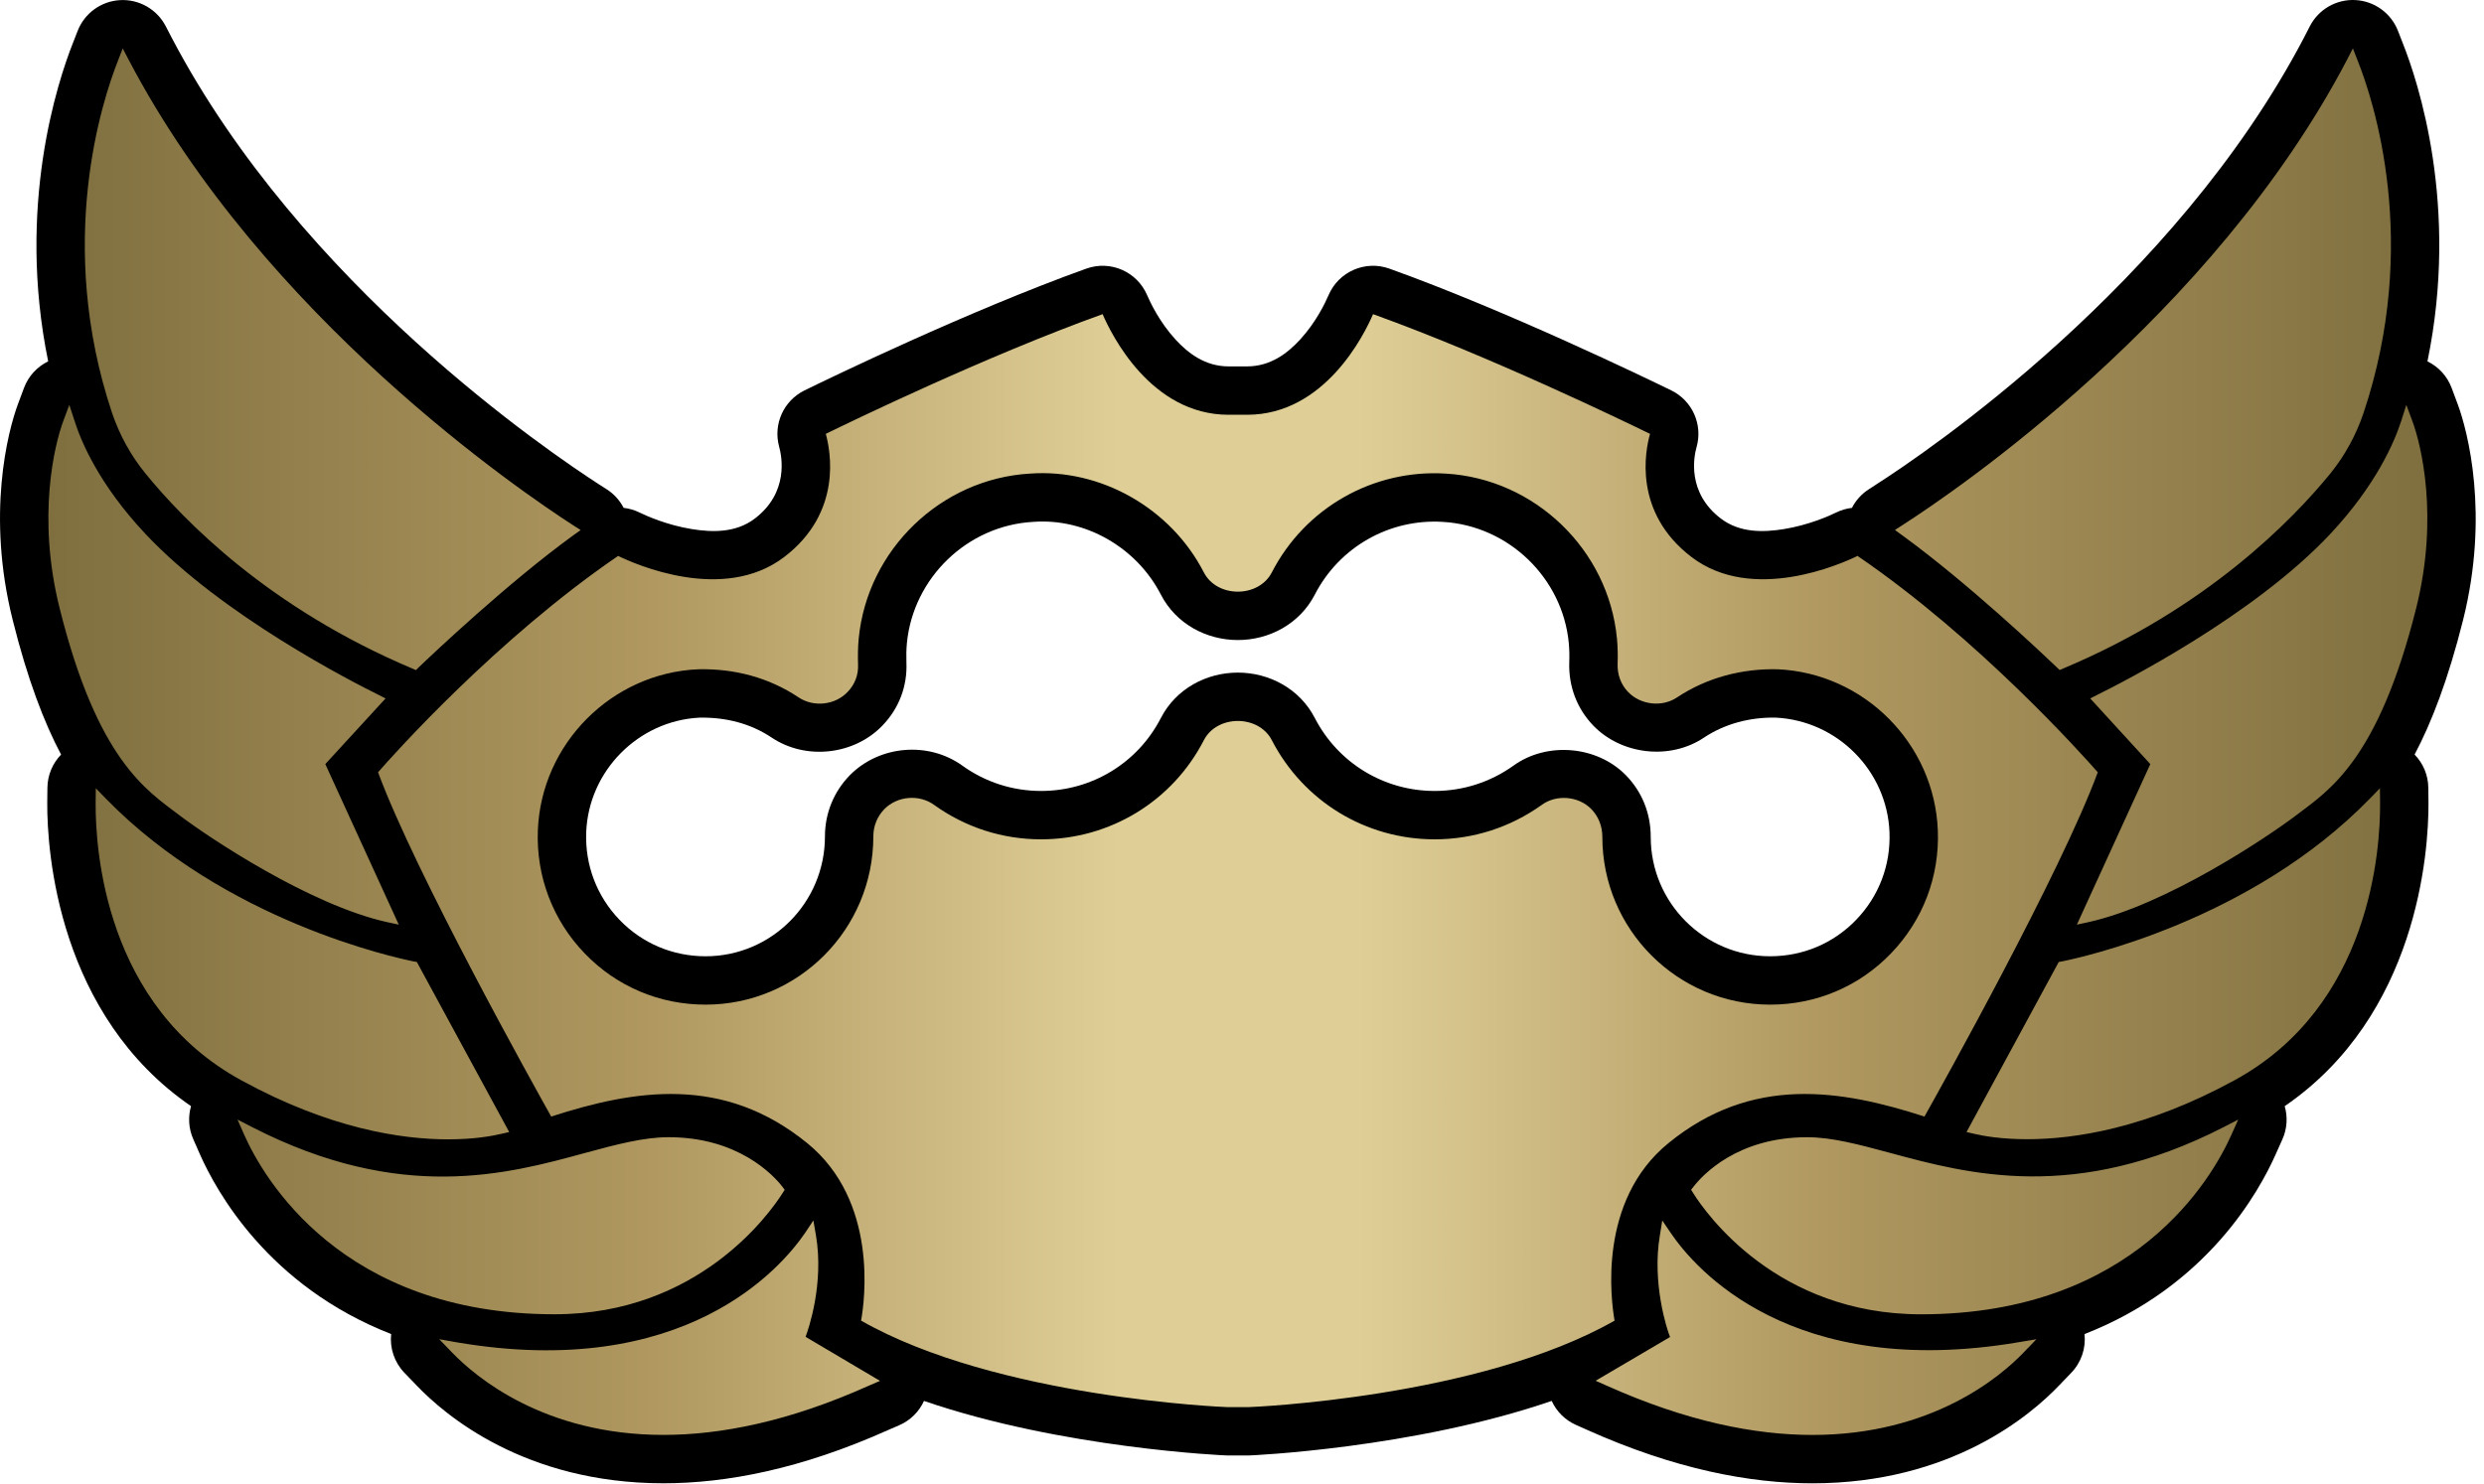 <svg clip-rule="evenodd" fill-rule="evenodd" stroke-linejoin="round" stroke-miterlimit="2" viewBox="0 0 154 92" xmlns="http://www.w3.org/2000/svg" xmlns:xlink="http://www.w3.org/1999/xlink"><linearGradient id="symbola" gradientUnits="userSpaceOnUse" x1="3" x2="150.5" y1="0" y2="0"><stop offset="0" stop-color="#7f6f3f"/><stop offset=".25" stop-color="#af975f"/><stop offset=".45" stop-color="#dfcf97"/><stop offset=".55" stop-color="#dfcf97"/><stop offset=".75" stop-color="#af975f"/><stop offset="1"   stop-color="#7f6f3f"/></linearGradient><path d="m114.815 31.496c-.334.038-.664.133-.976.286-.406.199-1.699.784-3.264 1.033-1.234.197-2.704.245-3.885-.656 0 0-.001 0-.002-.001-2.11-1.607-1.678-3.827-1.507-4.427.4-1.399-.261-2.883-1.568-3.521-1.525-.744-10.182-4.934-17.475-7.551-1.493-.536-3.146.184-3.771 1.643-.203.475-.772 1.669-1.752 2.743-.776.849-1.839 1.677-3.296 1.677h-1.154c-1.457 0-2.52-.828-3.296-1.677-.98-1.074-1.549-2.268-1.752-2.743-.625-1.459-2.278-2.179-3.771-1.643-7.296 2.619-15.957 6.81-17.472 7.554-1.294.636-1.953 2.102-1.569 3.492.167.604.613 2.838-1.508 4.453 0 .001 0 .001-.001.001-1.181.901-2.652.853-3.887.656-1.565-.249-2.858-.834-3.264-1.033-.314-.154-.646-.249-.982-.287-.238-.463-.597-.863-1.049-1.152l-.454-.289c-3.022-1.954-18.464-12.365-26.517-27.72l-.372-.716c-.544-1.044-1.648-1.674-2.824-1.61s-2.205.81-2.632 1.907l-.295.755c-.94 2.378-3.507 10.115-1.533 19.74-.678.329-1.224.91-1.5 1.649l-.378 1.014c-.626 1.693-1.96 6.839-.323 13.371.925 3.707 1.955 6.376 3.001 8.352-.525.54-.838 1.27-.847 2.054l-.01.918c-.022 3.132.71 13.2 8.914 18.831-.191.659-.154 1.38.135 2.039l.432.982c.98 2.194 4.18 8.122 11.839 11.111-.092.864.193 1.747.821 2.4l.788.819c1.701 1.769 6.634 6.036 15.272 6.036 3.863 0 8.507-.865 13.974-3.321l.641-.277c.695-.3 1.237-.844 1.539-1.51 8.576 2.949 18.683 3.384 18.811 3.384h1.312c.112 0 10.219-.435 18.793-3.385.298.654.827 1.189 1.506 1.491l.659.293c5.483 2.461 10.13 3.327 13.996 3.327 8.628 0 13.561-4.257 15.272-6.047l.777-.806c.629-.653.916-1.537.823-2.402 7.659-2.989 10.854-8.918 11.835-11.111-.001.002.432-.964.432-.964.297-.663.337-1.392.143-2.059 8.213-5.627 8.935-15.707 8.914-18.83l-.01-.919c-.009-.785-.323-1.517-.85-2.056 1.047-1.977 2.079-4.644 3.007-8.349 1.637-6.535.291-11.694-.334-13.377l-.376-1.009c-.276-.739-.822-1.319-1.5-1.648 1.985-9.633-.585-17.368-1.537-19.751l-.292-.75c-.429-1.1-1.463-1.846-2.642-1.906s-2.283.576-2.822 1.627l-.368.716c-8.048 15.346-23.494 25.764-26.516 27.698l-.473.308c-.444.289-.796.685-1.03 1.143zm.264 25.543v.001c-1.41 1.465-3.305 2.263-5.339 2.263-4.082 0-7.4-3.317-7.4-7.4 0-1.504-.564-2.827-1.542-3.829-.004-.005-.009-.01-.014-.014-1.807-1.828-4.903-2.069-6.962-.573-1.437 1.021-3.119 1.564-4.881 1.564-3.142 0-5.986-1.735-7.429-4.527-.937-1.816-2.828-2.813-4.77-2.813s-3.833.997-4.771 2.814c0 .001-.001.002-.002.004-1.436 2.79-4.285 4.522-7.425 4.522-1.764 0-3.448-.543-4.876-1.567-2.116-1.525-5.133-1.257-6.954.564-.007.007-.014.014-.021.021-.994 1.014-1.549 2.359-1.549 3.796 0 4.113-3.315 7.438-7.4 7.438-2.034 0-3.929-.798-5.339-2.263-1.403-1.46-2.14-3.391-2.062-5.426.147-3.804 3.225-6.914 7.015-7.109 1.639-.031 3.166.356 4.486 1.238.001.001.003.002.004.003 2.136 1.422 5.118 1.066 6.859-.75 1.03-1.061 1.551-2.452 1.488-3.913-.013-.405-.008-.799.029-1.199.394-4.049 3.746-7.287 7.811-7.519.015-.001.03-.002.046-.003 3.201-.232 6.378 1.578 7.889 4.512 0 .001 0 .001.001.002.938 1.819 2.829 2.816 4.771 2.816s3.833-.997 4.771-2.816c.001-.001.001-.001.001-.002 1.515-2.943 4.617-4.713 7.923-4.51.005.001.009.001.013.001 4.064.232 7.425 3.468 7.81 7.516.037.399.044.797.029 1.181 0 .009 0 .017-.001.026-.045 1.486.482 2.855 1.481 3.9.003.003.005.005.008.008 1.742 1.808 4.753 2.167 6.871.742 1.308-.869 2.863-1.261 4.43-1.235 3.833.184 6.916 3.299 7.064 7.111.077 2.035-.652 3.958-2.063 5.425z"/><path d="m103.579 76.459-.523-.77-.148.918c-.502 2.937.435 5.845.631 6.308l-4.613 2.712.661.294c5.007 2.248 9.245 3.067 12.775 3.067 7.402 0 11.652-3.599 13.11-5.127l.779-.808-1.113.187c-14.116 2.387-20.071-4.583-21.559-6.781zm-52.994.146-.158-.918-.513.77c-1.497 2.198-7.491 9.177-21.568 6.792l-1.113-.198.788.819c1.458 1.517 5.708 5.116 13.11 5.116 3.53 0 7.768-.819 12.766-3.067l.66-.285-4.614-2.731c.168-.444 1.154-3.272.642-6.298zm64.576-42.13c-1.025.503-6.516 2.948-10.29.07-3.638-2.77-2.87-6.604-2.574-7.639-1.498-.731-10.005-4.851-17.172-7.423-.532 1.242-2.986 6.239-7.806 6.239h-1.154c-4.82 0-7.274-4.997-7.806-6.239-7.167 2.572-15.674 6.692-17.162 7.423.286 1.035 1.055 4.869-2.582 7.639-3.776 2.878-9.267.433-10.292-.07-7.511 5.127-13.958 12.352-14.884 13.416 2.286 6.211 9.7 19.508 10.734 21.352 5.186-1.676 10.675-2.582 15.871 1.646 4.405 3.588 3.568 9.769 3.341 11.01 8.399 4.791 22.564 5.363 22.711 5.363h1.312c.128 0 14.293-.572 22.691-5.363-.216-1.241-1.064-7.422 3.342-11.01 5.184-4.228 10.686-3.322 15.871-1.646 1.035-1.844 8.457-15.141 10.744-21.352-.936-1.064-7.383-8.289-14.895-13.416zm2.034 37.026c-1.941-.522-3.617-.976-5.156-.976-4.317 0-6.476 2.336-7.037 3.056l-.158.198.138.226c.788 1.252 5.185 7.502 14.116 7.502 13.257 0 18.068-8.507 19.232-11.11l.433-.966-.936.484c-9.159 4.681-15.792 2.897-20.632 1.586zm-68.687 2.503.138-.217-.158-.216c-.562-.711-2.731-3.047-7.038-3.047-1.538 0-3.214.444-5.176.976-4.82 1.321-11.424 3.115-20.612-1.587l-.936-.482.424.965c1.163 2.603 5.984 11.109 19.232 11.109 8.902 0 13.327-6.24 14.126-7.501zm-20.724-3.347c1.597 0 2.73-.206 3.312-.345l.473-.108-5.727-10.548-.177-.029c-1.173-.236-11.692-2.504-19.095-10.094l-.63-.65-.01.906c-.02 2.879.582 12.608 9.039 17.211 5.461 2.987 9.907 3.657 12.815 3.657zm119.133-21.124c-7.403 7.6-17.931 9.858-19.104 10.094l-.177.03-5.718 10.547.474.109c.581.138 1.705.335 3.292.335 2.918 0 7.384-.671 12.834-3.648 8.468-4.603 9.059-14.341 9.04-17.211l-.01-.906zm-29.676 9.586c-1.981 2.06-4.642 3.184-7.501 3.184-5.737 0-10.4-4.662-10.4-10.4 0-.68-.247-1.281-.689-1.734-.799-.808-2.17-.916-3.076-.247-1.952 1.391-4.239 2.129-6.634 2.129-4.269 0-8.133-2.356-10.094-6.15-.819-1.587-3.391-1.587-4.21 0-1.952 3.794-5.825 6.15-10.093 6.15-2.396 0-4.683-.738-6.624-2.129-.937-.68-2.277-.561-3.085.247-.444.453-.691 1.054-.691 1.696 0 5.776-4.663 10.438-10.4 10.438-2.859 0-5.52-1.124-7.501-3.184-1.971-2.05-3.007-4.761-2.898-7.62.207-5.372 4.574-9.758 9.936-9.994 2.258-.05 4.387.512 6.23 1.744.946.63 2.268.473 3.036-.335.454-.464.681-1.075.65-1.716-.018-.541-.009-1.064.04-1.596.532-5.511 5.096-9.917 10.627-10.232 4.367-.316 8.713 2.129 10.773 6.131.819 1.588 3.391 1.588 4.21 0 2.06-4.002 6.278-6.407 10.774-6.131 5.53.315 10.104 4.721 10.626 10.232.049.532.06 1.064.04 1.577-.02.66.206 1.271.65 1.735.77.799 2.1.965 3.036.335 1.854-1.232 4.032-1.794 6.23-1.744 5.373.236 9.729 4.622 9.937 9.994.108 2.859-.917 5.56-2.899 7.62zm32.318-33.006-.375-1.005-.325 1.025c-.424 1.301-1.548 3.943-4.387 6.979-4.741 5.057-12.864 9.197-14.441 9.976l-.443.226 3.725 4.071-4.553 9.956.729-.157c4.8-1.066 11.07-5.255 12.894-6.644 2.01-1.528 5.046-3.382 7.412-12.824 1.42-5.668.306-10.144-.236-11.603zm-138.46 24.427c1.824 1.389 8.093 5.578 12.893 6.644l.73.157-4.554-9.956 3.736-4.071-.444-.226c-1.577-.779-9.7-4.919-14.45-9.986-2.84-3.026-3.963-5.668-4.378-6.969l-.334-1.025-.375 1.005c-.543 1.469-1.647 5.935-.227 11.603 2.356 9.442 5.392 11.296 7.403 12.824zm-2.089-21.187c2.365 2.908 7.659 8.359 16.551 12.105l.226.099.178-.177c.886-.848 5.52-5.235 9.59-8.192l.444-.316-.462-.295c-3.126-2.021-19.174-12.875-27.552-28.853l-.375-.72-.296.76c-.976 2.464-3.883 11.325-.364 21.853.463 1.36 1.153 2.623 2.06 3.736zm118.507 12.031.177.168.227-.099c8.892-3.736 14.185-9.188 16.56-12.096.897-1.113 1.588-2.374 2.05-3.745 3.53-10.537.622-19.389-.364-21.853l-.296-.759-.374.729c-8.37 15.968-24.418 26.831-27.562 28.843l-.453.295.444.325c4.06 2.948 8.704 7.344 9.591 8.192z" fill="url(#symbola)" fill-rule="nonzero"/></svg>